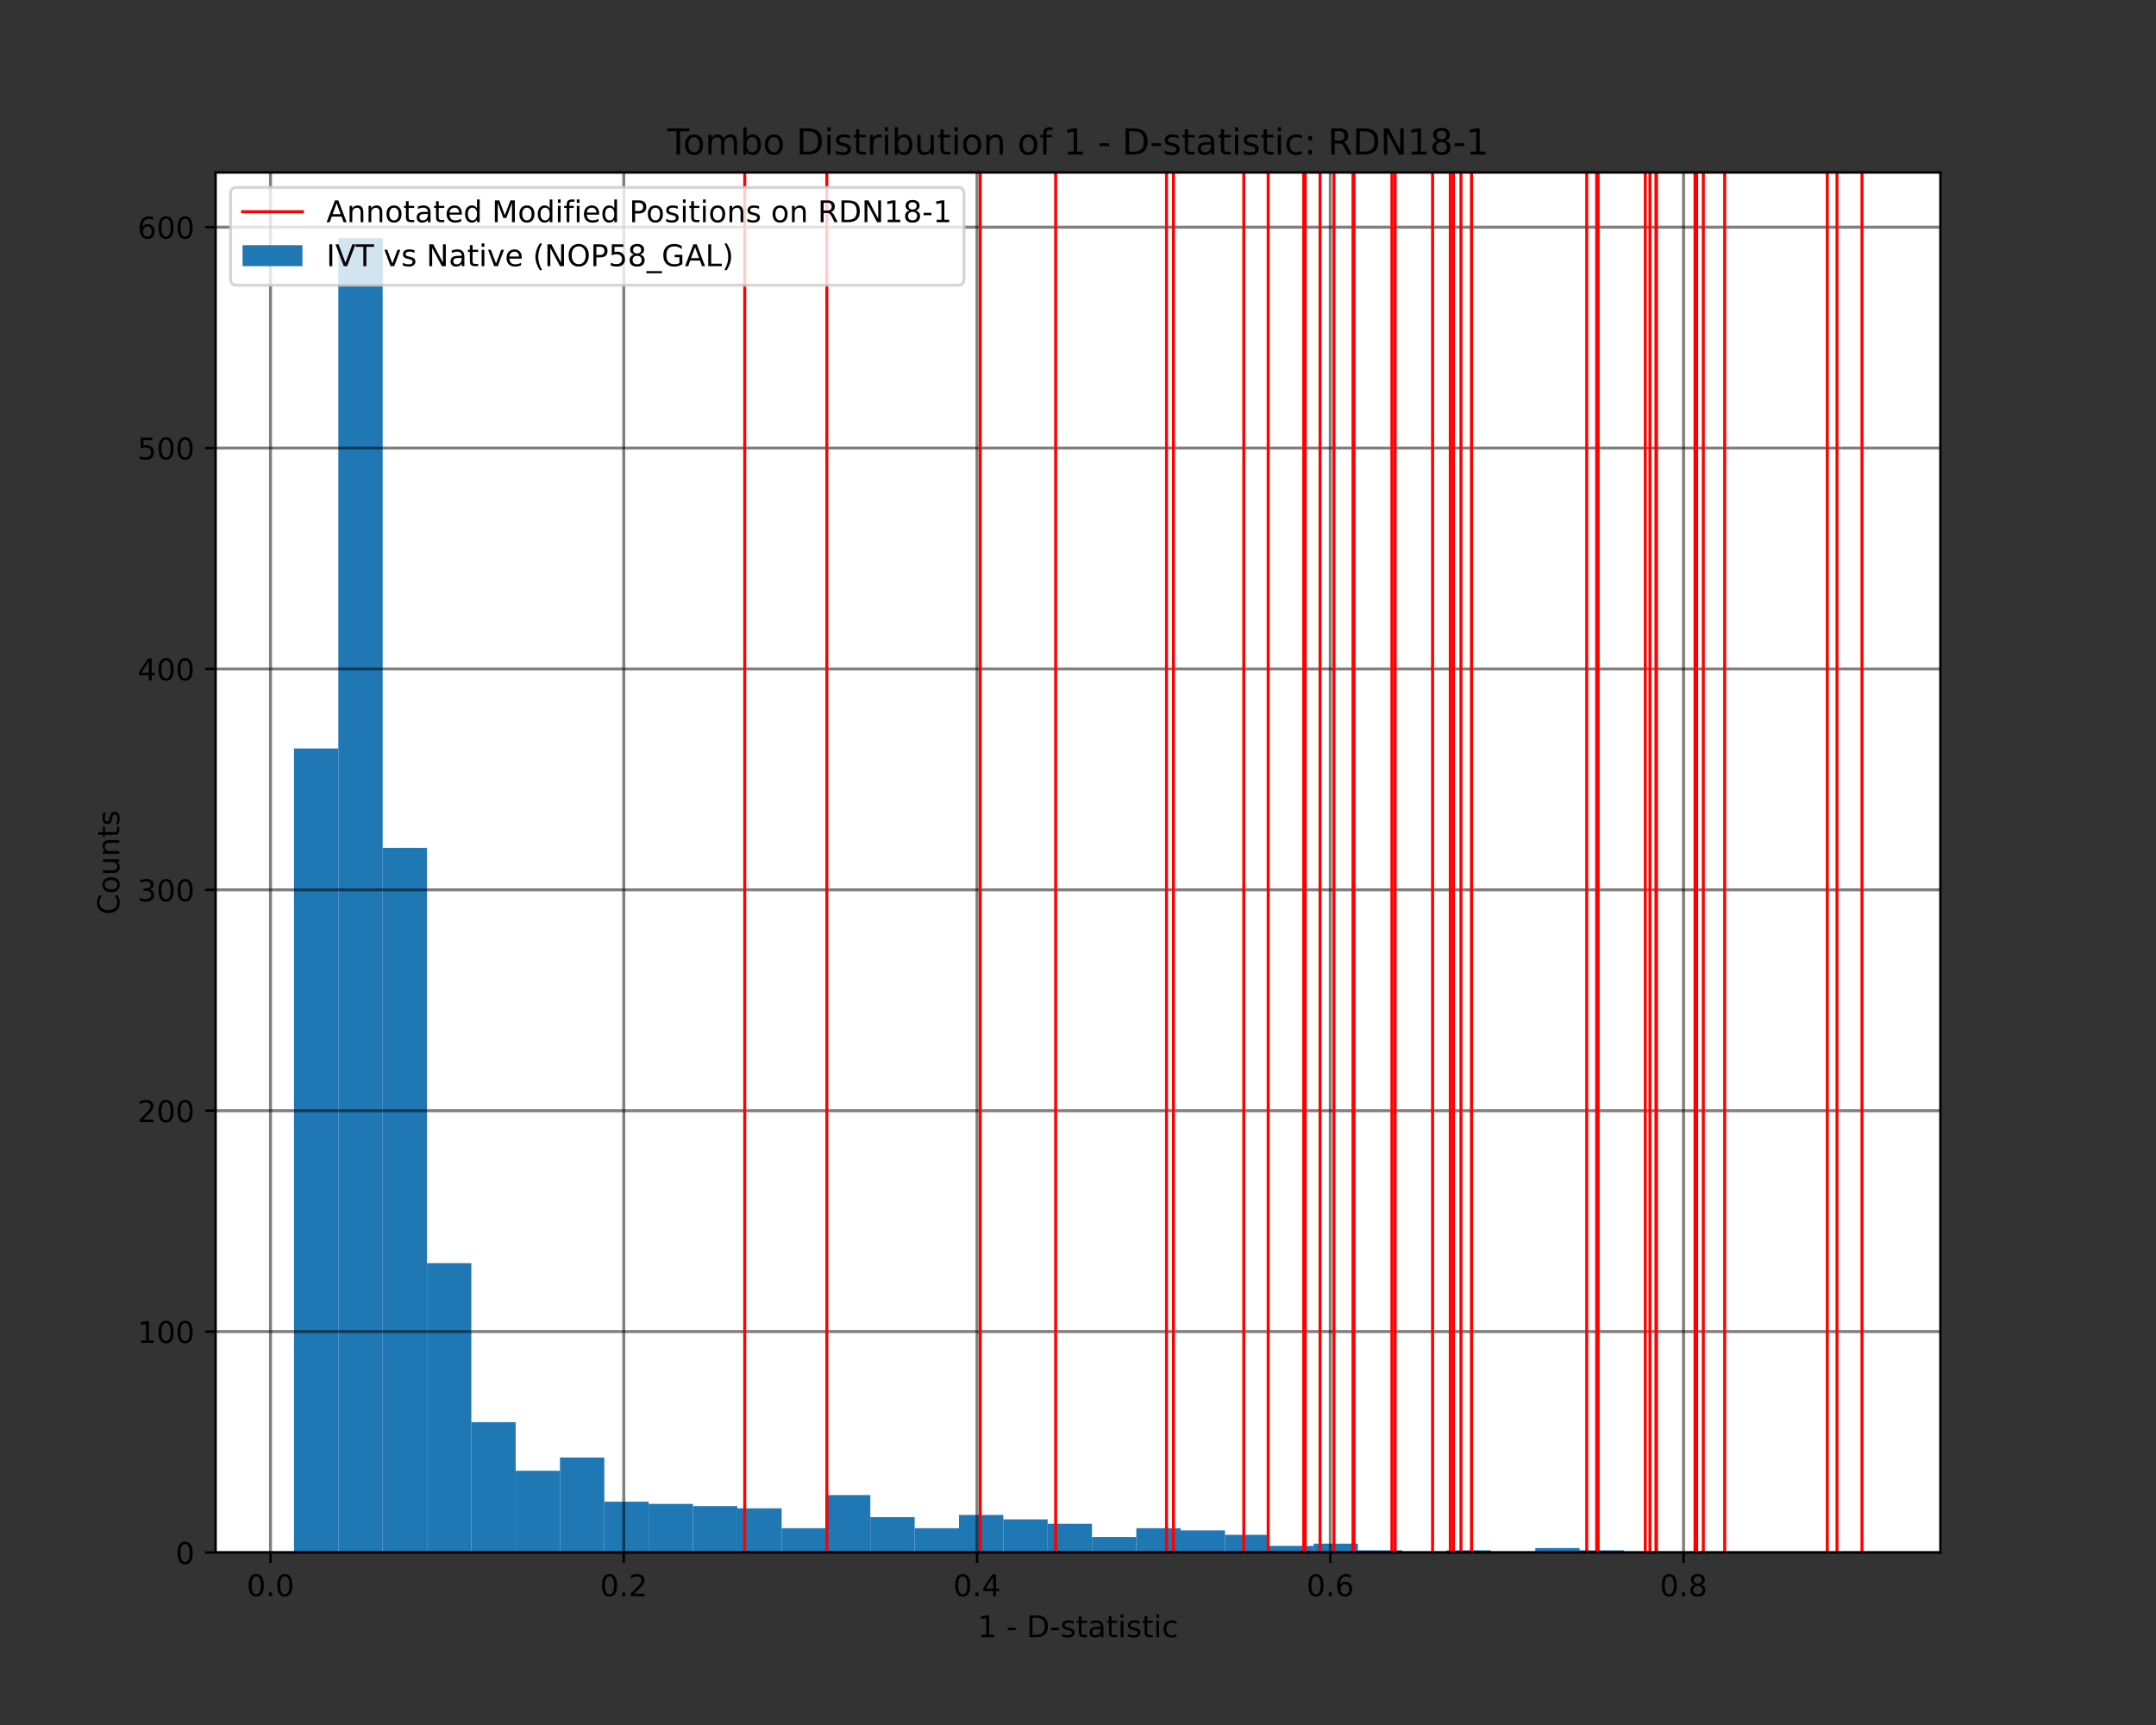 <?xml version="1.0" encoding="utf-8" standalone="no"?>
<!DOCTYPE svg PUBLIC "-//W3C//DTD SVG 1.1//EN"
  "http://www.w3.org/Graphics/SVG/1.1/DTD/svg11.dtd">
<!-- Created with matplotlib (https://matplotlib.org/) -->
<svg height="576pt" version="1.1" viewBox="0 0 720 576" width="720pt" xmlns="http://www.w3.org/2000/svg" xmlns:xlink="http://www.w3.org/1999/xlink">
 <rect x="0" y="0" width="720" height="576" fill="#333333" stroke="none"/>
 <defs>
  <style type="text/css">*{stroke-linecap:butt;stroke-linejoin:round;}</style>
 </defs>
 <g id="figure_1">
  <g id="patch_1">
   <path d="M 0 576 
L 720 576 
L 720 0 
L 0 0 
z
" style="fill:none;"/>
  </g>
  <g id="axes_1">
   <g id="patch_2">
    <path d="M 72 518.4 
L 648 518.4 
L 648 57.6 
L 72 57.6 
z
" style="fill:#ffffff;"/>
   </g>
   <g id="patch_3">
    <path clip-path="url(#p247545aaf1)" d="M 98.182 518.4 
L 112.987 518.4 
L 112.987 249.923 
L 98.182 249.923 
z
" style="fill:#1f77b4;"/>
   </g>
   <g id="patch_4">
    <path clip-path="url(#p247545aaf1)" d="M 112.987 518.4 
L 127.791 518.4 
L 127.791 79.543 
L 112.987 79.543 
z
" style="fill:#1f77b4;"/>
   </g>
   <g id="patch_5">
    <path clip-path="url(#p247545aaf1)" d="M 127.791 518.4 
L 142.596 518.4 
L 142.596 283.114 
L 127.791 283.114 
z
" style="fill:#1f77b4;"/>
   </g>
   <g id="patch_6">
    <path clip-path="url(#p247545aaf1)" d="M 142.596 518.4 
L 157.401 518.4 
L 157.401 421.778 
L 142.596 421.778 
z
" style="fill:#1f77b4;"/>
   </g>
   <g id="patch_7">
    <path clip-path="url(#p247545aaf1)" d="M 157.401 518.4 
L 172.206 518.4 
L 172.206 474.883 
L 157.401 474.883 
z
" style="fill:#1f77b4;"/>
   </g>
   <g id="patch_8">
    <path clip-path="url(#p247545aaf1)" d="M 172.206 518.4 
L 187.011 518.4 
L 187.011 491.11 
L 172.206 491.11 
z
" style="fill:#1f77b4;"/>
   </g>
   <g id="patch_9">
    <path clip-path="url(#p247545aaf1)" d="M 187.011 518.4 
L 201.815 518.4 
L 201.815 486.684 
L 187.011 486.684 
z
" style="fill:#1f77b4;"/>
   </g>
   <g id="patch_10">
    <path clip-path="url(#p247545aaf1)" d="M 201.815 518.4 
L 216.62 518.4 
L 216.62 501.436 
L 201.815 501.436 
z
" style="fill:#1f77b4;"/>
   </g>
   <g id="patch_11">
    <path clip-path="url(#p247545aaf1)" d="M 216.62 518.4 
L 231.425 518.4 
L 231.425 502.173 
L 216.62 502.173 
z
" style="fill:#1f77b4;"/>
   </g>
   <g id="patch_12">
    <path clip-path="url(#p247545aaf1)" d="M 231.425 518.4 
L 246.23 518.4 
L 246.23 502.911 
L 231.425 502.911 
z
" style="fill:#1f77b4;"/>
   </g>
   <g id="patch_13">
    <path clip-path="url(#p247545aaf1)" d="M 246.23 518.4 
L 261.035 518.4 
L 261.035 503.648 
L 246.23 503.648 
z
" style="fill:#1f77b4;"/>
   </g>
   <g id="patch_14">
    <path clip-path="url(#p247545aaf1)" d="M 261.035 518.4 
L 275.839 518.4 
L 275.839 510.287 
L 261.035 510.287 
z
" style="fill:#1f77b4;"/>
   </g>
   <g id="patch_15">
    <path clip-path="url(#p247545aaf1)" d="M 275.839 518.4 
L 290.644 518.4 
L 290.644 499.223 
L 275.839 499.223 
z
" style="fill:#1f77b4;"/>
   </g>
   <g id="patch_16">
    <path clip-path="url(#p247545aaf1)" d="M 290.644 518.4 
L 305.449 518.4 
L 305.449 506.599 
L 290.644 506.599 
z
" style="fill:#1f77b4;"/>
   </g>
   <g id="patch_17">
    <path clip-path="url(#p247545aaf1)" d="M 305.449 518.4 
L 320.254 518.4 
L 320.254 510.287 
L 305.449 510.287 
z
" style="fill:#1f77b4;"/>
   </g>
   <g id="patch_18">
    <path clip-path="url(#p247545aaf1)" d="M 320.254 518.4 
L 335.059 518.4 
L 335.059 505.861 
L 320.254 505.861 
z
" style="fill:#1f77b4;"/>
   </g>
   <g id="patch_19">
    <path clip-path="url(#p247545aaf1)" d="M 335.059 518.4 
L 349.863 518.4 
L 349.863 507.336 
L 335.059 507.336 
z
" style="fill:#1f77b4;"/>
   </g>
   <g id="patch_20">
    <path clip-path="url(#p247545aaf1)" d="M 349.863 518.4 
L 364.668 518.4 
L 364.668 508.812 
L 349.863 508.812 
z
" style="fill:#1f77b4;"/>
   </g>
   <g id="patch_21">
    <path clip-path="url(#p247545aaf1)" d="M 364.668 518.4 
L 379.473 518.4 
L 379.473 513.237 
L 364.668 513.237 
z
" style="fill:#1f77b4;"/>
   </g>
   <g id="patch_22">
    <path clip-path="url(#p247545aaf1)" d="M 379.473 518.4 
L 394.278 518.4 
L 394.278 510.287 
L 379.473 510.287 
z
" style="fill:#1f77b4;"/>
   </g>
   <g id="patch_23">
    <path clip-path="url(#p247545aaf1)" d="M 394.278 518.4 
L 409.083 518.4 
L 409.083 511.024 
L 394.278 511.024 
z
" style="fill:#1f77b4;"/>
   </g>
   <g id="patch_24">
    <path clip-path="url(#p247545aaf1)" d="M 409.083 518.4 
L 423.887 518.4 
L 423.887 512.499 
L 409.083 512.499 
z
" style="fill:#1f77b4;"/>
   </g>
   <g id="patch_25">
    <path clip-path="url(#p247545aaf1)" d="M 423.887 518.4 
L 438.692 518.4 
L 438.692 516.187 
L 423.887 516.187 
z
" style="fill:#1f77b4;"/>
   </g>
   <g id="patch_26">
    <path clip-path="url(#p247545aaf1)" d="M 438.692 518.4 
L 453.497 518.4 
L 453.497 515.45 
L 438.692 515.45 
z
" style="fill:#1f77b4;"/>
   </g>
   <g id="patch_27">
    <path clip-path="url(#p247545aaf1)" d="M 453.497 518.4 
L 468.302 518.4 
L 468.302 517.662 
L 453.497 517.662 
z
" style="fill:#1f77b4;"/>
   </g>
   <g id="patch_28">
    <path clip-path="url(#p247545aaf1)" d="M 468.302 518.4 
L 483.107 518.4 
L 483.107 518.4 
L 468.302 518.4 
z
" style="fill:#1f77b4;"/>
   </g>
   <g id="patch_29">
    <path clip-path="url(#p247545aaf1)" d="M 483.107 518.4 
L 497.912 518.4 
L 497.912 517.662 
L 483.107 517.662 
z
" style="fill:#1f77b4;"/>
   </g>
   <g id="patch_30">
    <path clip-path="url(#p247545aaf1)" d="M 497.912 518.4 
L 512.716 518.4 
L 512.716 518.4 
L 497.912 518.4 
z
" style="fill:#1f77b4;"/>
   </g>
   <g id="patch_31">
    <path clip-path="url(#p247545aaf1)" d="M 512.716 518.4 
L 527.521 518.4 
L 527.521 516.925 
L 512.716 516.925 
z
" style="fill:#1f77b4;"/>
   </g>
   <g id="patch_32">
    <path clip-path="url(#p247545aaf1)" d="M 527.521 518.4 
L 542.326 518.4 
L 542.326 517.662 
L 527.521 517.662 
z
" style="fill:#1f77b4;"/>
   </g>
   <g id="matplotlib.axis_1">
    <g id="xtick_1">
     <g id="line2d_1">
      <path clip-path="url(#p247545aaf1)" d="M 90.335 518.4 
L 90.335 57.6 
" style="fill:none;stroke:#000000;stroke-linecap:square;stroke-opacity:0.5;"/>
     </g>
     <g id="line2d_2">
      <defs>
       <path d="M 0 0 
L 0 3.5 
" id="m31e4626cc9" style="stroke:#000000;stroke-width:0.8;"/>
      </defs>
      <g>
       <use style="stroke:#000000;stroke-width:0.8;" x="90.335" xlink:href="#m31e4626cc9" y="518.4"/>
      </g>
     </g>
     <g id="text_1">
      <!-- 0.0 -->
      <g transform="translate(82.384 532.998)scale(0.1 -0.1)">
       <defs>
        <path d="M 31.781 66.406 
Q 24.172 66.406 20.328 58.906 
Q 16.5 51.422 16.5 36.375 
Q 16.5 21.391 20.328 13.891 
Q 24.172 6.391 31.781 6.391 
Q 39.453 6.391 43.281 13.891 
Q 47.125 21.391 47.125 36.375 
Q 47.125 51.422 43.281 58.906 
Q 39.453 66.406 31.781 66.406 
z
M 31.781 74.219 
Q 44.047 74.219 50.516 64.516 
Q 56.984 54.828 56.984 36.375 
Q 56.984 17.969 50.516 8.266 
Q 44.047 -1.422 31.781 -1.422 
Q 19.531 -1.422 13.062 8.266 
Q 6.594 17.969 6.594 36.375 
Q 6.594 54.828 13.062 64.516 
Q 19.531 74.219 31.781 74.219 
z
" id="DejaVuSans-48"/>
        <path d="M 10.688 12.406 
L 21 12.406 
L 21 0 
L 10.688 0 
z
" id="DejaVuSans-46"/>
       </defs>
       <use xlink:href="#DejaVuSans-48"/>
       <use x="63.623" xlink:href="#DejaVuSans-46"/>
       <use x="95.41" xlink:href="#DejaVuSans-48"/>
      </g>
     </g>
    </g>
    <g id="xtick_2">
     <g id="line2d_3">
      <path clip-path="url(#p247545aaf1)" d="M 208.307 518.4 
L 208.307 57.6 
" style="fill:none;stroke:#000000;stroke-linecap:square;stroke-opacity:0.5;"/>
     </g>
     <g id="line2d_4">
      <g>
       <use style="stroke:#000000;stroke-width:0.8;" x="208.307" xlink:href="#m31e4626cc9" y="518.4"/>
      </g>
     </g>
     <g id="text_2">
      <!-- 0.2 -->
      <g transform="translate(200.356 532.998)scale(0.1 -0.1)">
       <defs>
        <path d="M 19.188 8.297 
L 53.609 8.297 
L 53.609 0 
L 7.328 0 
L 7.328 8.297 
Q 12.938 14.109 22.625 23.891 
Q 32.328 33.688 34.812 36.531 
Q 39.547 41.844 41.422 45.531 
Q 43.312 49.219 43.312 52.781 
Q 43.312 58.594 39.234 62.25 
Q 35.156 65.922 28.609 65.922 
Q 23.969 65.922 18.812 64.312 
Q 13.672 62.703 7.812 59.422 
L 7.812 69.391 
Q 13.766 71.781 18.938 73 
Q 24.125 74.219 28.422 74.219 
Q 39.75 74.219 46.484 68.547 
Q 53.219 62.891 53.219 53.422 
Q 53.219 48.922 51.531 44.891 
Q 49.859 40.875 45.406 35.406 
Q 44.188 33.984 37.641 27.219 
Q 31.109 20.453 19.188 8.297 
z
" id="DejaVuSans-50"/>
       </defs>
       <use xlink:href="#DejaVuSans-48"/>
       <use x="63.623" xlink:href="#DejaVuSans-46"/>
       <use x="95.41" xlink:href="#DejaVuSans-50"/>
      </g>
     </g>
    </g>
    <g id="xtick_3">
     <g id="line2d_5">
      <path clip-path="url(#p247545aaf1)" d="M 326.28 518.4 
L 326.28 57.6 
" style="fill:none;stroke:#000000;stroke-linecap:square;stroke-opacity:0.5;"/>
     </g>
     <g id="line2d_6">
      <g>
       <use style="stroke:#000000;stroke-width:0.8;" x="326.28" xlink:href="#m31e4626cc9" y="518.4"/>
      </g>
     </g>
     <g id="text_3">
      <!-- 0.4 -->
      <g transform="translate(318.328 532.998)scale(0.1 -0.1)">
       <defs>
        <path d="M 37.797 64.312 
L 12.891 25.391 
L 37.797 25.391 
z
M 35.203 72.906 
L 47.609 72.906 
L 47.609 25.391 
L 58.016 25.391 
L 58.016 17.188 
L 47.609 17.188 
L 47.609 0 
L 37.797 0 
L 37.797 17.188 
L 4.891 17.188 
L 4.891 26.703 
z
" id="DejaVuSans-52"/>
       </defs>
       <use xlink:href="#DejaVuSans-48"/>
       <use x="63.623" xlink:href="#DejaVuSans-46"/>
       <use x="95.41" xlink:href="#DejaVuSans-52"/>
      </g>
     </g>
    </g>
    <g id="xtick_4">
     <g id="line2d_7">
      <path clip-path="url(#p247545aaf1)" d="M 444.252 518.4 
L 444.252 57.6 
" style="fill:none;stroke:#000000;stroke-linecap:square;stroke-opacity:0.5;"/>
     </g>
     <g id="line2d_8">
      <g>
       <use style="stroke:#000000;stroke-width:0.8;" x="444.252" xlink:href="#m31e4626cc9" y="518.4"/>
      </g>
     </g>
     <g id="text_4">
      <!-- 0.6 -->
      <g transform="translate(436.301 532.998)scale(0.1 -0.1)">
       <defs>
        <path d="M 33.016 40.375 
Q 26.375 40.375 22.484 35.828 
Q 18.609 31.297 18.609 23.391 
Q 18.609 15.531 22.484 10.953 
Q 26.375 6.391 33.016 6.391 
Q 39.656 6.391 43.531 10.953 
Q 47.406 15.531 47.406 23.391 
Q 47.406 31.297 43.531 35.828 
Q 39.656 40.375 33.016 40.375 
z
M 52.594 71.297 
L 52.594 62.312 
Q 48.875 64.062 45.094 64.984 
Q 41.312 65.922 37.594 65.922 
Q 27.828 65.922 22.672 59.328 
Q 17.531 52.734 16.797 39.406 
Q 19.672 43.656 24.016 45.922 
Q 28.375 48.188 33.594 48.188 
Q 44.578 48.188 50.953 41.516 
Q 57.328 34.859 57.328 23.391 
Q 57.328 12.156 50.688 5.359 
Q 44.047 -1.422 33.016 -1.422 
Q 20.359 -1.422 13.672 8.266 
Q 6.984 17.969 6.984 36.375 
Q 6.984 53.656 15.188 63.938 
Q 23.391 74.219 37.203 74.219 
Q 40.922 74.219 44.703 73.484 
Q 48.484 72.75 52.594 71.297 
z
" id="DejaVuSans-54"/>
       </defs>
       <use xlink:href="#DejaVuSans-48"/>
       <use x="63.623" xlink:href="#DejaVuSans-46"/>
       <use x="95.41" xlink:href="#DejaVuSans-54"/>
      </g>
     </g>
    </g>
    <g id="xtick_5">
     <g id="line2d_9">
      <path clip-path="url(#p247545aaf1)" d="M 562.225 518.4 
L 562.225 57.6 
" style="fill:none;stroke:#000000;stroke-linecap:square;stroke-opacity:0.5;"/>
     </g>
     <g id="line2d_10">
      <g>
       <use style="stroke:#000000;stroke-width:0.8;" x="562.225" xlink:href="#m31e4626cc9" y="518.4"/>
      </g>
     </g>
     <g id="text_5">
      <!-- 0.8 -->
      <g transform="translate(554.273 532.998)scale(0.1 -0.1)">
       <defs>
        <path d="M 31.781 34.625 
Q 24.75 34.625 20.719 30.859 
Q 16.703 27.094 16.703 20.516 
Q 16.703 13.922 20.719 10.156 
Q 24.75 6.391 31.781 6.391 
Q 38.812 6.391 42.859 10.172 
Q 46.922 13.969 46.922 20.516 
Q 46.922 27.094 42.891 30.859 
Q 38.875 34.625 31.781 34.625 
z
M 21.922 38.812 
Q 15.578 40.375 12.031 44.719 
Q 8.5 49.078 8.5 55.328 
Q 8.5 64.062 14.719 69.141 
Q 20.953 74.219 31.781 74.219 
Q 42.672 74.219 48.875 69.141 
Q 55.078 64.062 55.078 55.328 
Q 55.078 49.078 51.531 44.719 
Q 48 40.375 41.703 38.812 
Q 48.828 37.156 52.797 32.312 
Q 56.781 27.484 56.781 20.516 
Q 56.781 9.906 50.312 4.234 
Q 43.844 -1.422 31.781 -1.422 
Q 19.734 -1.422 13.25 4.234 
Q 6.781 9.906 6.781 20.516 
Q 6.781 27.484 10.781 32.312 
Q 14.797 37.156 21.922 38.812 
z
M 18.312 54.391 
Q 18.312 48.734 21.844 45.562 
Q 25.391 42.391 31.781 42.391 
Q 38.141 42.391 41.719 45.562 
Q 45.312 48.734 45.312 54.391 
Q 45.312 60.062 41.719 63.234 
Q 38.141 66.406 31.781 66.406 
Q 25.391 66.406 21.844 63.234 
Q 18.312 60.062 18.312 54.391 
z
" id="DejaVuSans-56"/>
       </defs>
       <use xlink:href="#DejaVuSans-48"/>
       <use x="63.623" xlink:href="#DejaVuSans-46"/>
       <use x="95.41" xlink:href="#DejaVuSans-56"/>
      </g>
     </g>
    </g>
    <g id="text_6">
     <!-- 1 - D-statistic -->
     <g transform="translate(326.502 546.677)scale(0.1 -0.1)">
      <defs>
       <path d="M 12.406 8.297 
L 28.516 8.297 
L 28.516 63.922 
L 10.984 60.406 
L 10.984 69.391 
L 28.422 72.906 
L 38.281 72.906 
L 38.281 8.297 
L 54.391 8.297 
L 54.391 0 
L 12.406 0 
z
" id="DejaVuSans-49"/>
       <path id="DejaVuSans-32"/>
       <path d="M 4.891 31.391 
L 31.203 31.391 
L 31.203 23.391 
L 4.891 23.391 
z
" id="DejaVuSans-45"/>
       <path d="M 19.672 64.797 
L 19.672 8.109 
L 31.594 8.109 
Q 46.688 8.109 53.688 14.938 
Q 60.688 21.781 60.688 36.531 
Q 60.688 51.172 53.688 57.984 
Q 46.688 64.797 31.594 64.797 
z
M 9.812 72.906 
L 30.078 72.906 
Q 51.266 72.906 61.172 64.094 
Q 71.094 55.281 71.094 36.531 
Q 71.094 17.672 61.125 8.828 
Q 51.172 0 30.078 0 
L 9.812 0 
z
" id="DejaVuSans-68"/>
       <path d="M 44.281 53.078 
L 44.281 44.578 
Q 40.484 46.531 36.375 47.5 
Q 32.281 48.484 27.875 48.484 
Q 21.188 48.484 17.844 46.438 
Q 14.5 44.391 14.5 40.281 
Q 14.5 37.156 16.891 35.375 
Q 19.281 33.594 26.516 31.984 
L 29.594 31.297 
Q 39.156 29.25 43.188 25.516 
Q 47.219 21.781 47.219 15.094 
Q 47.219 7.469 41.188 3.016 
Q 35.156 -1.422 24.609 -1.422 
Q 20.219 -1.422 15.453 -0.562 
Q 10.688 0.297 5.422 2 
L 5.422 11.281 
Q 10.406 8.688 15.234 7.391 
Q 20.062 6.109 24.812 6.109 
Q 31.156 6.109 34.562 8.281 
Q 37.984 10.453 37.984 14.406 
Q 37.984 18.062 35.516 20.016 
Q 33.062 21.969 24.703 23.781 
L 21.578 24.516 
Q 13.234 26.266 9.516 29.906 
Q 5.812 33.547 5.812 39.891 
Q 5.812 47.609 11.281 51.797 
Q 16.75 56 26.812 56 
Q 31.781 56 36.172 55.266 
Q 40.578 54.547 44.281 53.078 
z
" id="DejaVuSans-115"/>
       <path d="M 18.312 70.219 
L 18.312 54.688 
L 36.812 54.688 
L 36.812 47.703 
L 18.312 47.703 
L 18.312 18.016 
Q 18.312 11.328 20.141 9.422 
Q 21.969 7.516 27.594 7.516 
L 36.812 7.516 
L 36.812 0 
L 27.594 0 
Q 17.188 0 13.234 3.875 
Q 9.281 7.766 9.281 18.016 
L 9.281 47.703 
L 2.688 47.703 
L 2.688 54.688 
L 9.281 54.688 
L 9.281 70.219 
z
" id="DejaVuSans-116"/>
       <path d="M 34.281 27.484 
Q 23.391 27.484 19.188 25 
Q 14.984 22.516 14.984 16.5 
Q 14.984 11.719 18.141 8.906 
Q 21.297 6.109 26.703 6.109 
Q 34.188 6.109 38.703 11.406 
Q 43.219 16.703 43.219 25.484 
L 43.219 27.484 
z
M 52.203 31.203 
L 52.203 0 
L 43.219 0 
L 43.219 8.297 
Q 40.141 3.328 35.547 0.953 
Q 30.953 -1.422 24.312 -1.422 
Q 15.922 -1.422 10.953 3.297 
Q 6 8.016 6 15.922 
Q 6 25.141 12.172 29.828 
Q 18.359 34.516 30.609 34.516 
L 43.219 34.516 
L 43.219 35.406 
Q 43.219 41.609 39.141 45 
Q 35.062 48.391 27.688 48.391 
Q 23 48.391 18.547 47.266 
Q 14.109 46.141 10.016 43.891 
L 10.016 52.203 
Q 14.938 54.109 19.578 55.047 
Q 24.219 56 28.609 56 
Q 40.484 56 46.344 49.844 
Q 52.203 43.703 52.203 31.203 
z
" id="DejaVuSans-97"/>
       <path d="M 9.422 54.688 
L 18.406 54.688 
L 18.406 0 
L 9.422 0 
z
M 9.422 75.984 
L 18.406 75.984 
L 18.406 64.594 
L 9.422 64.594 
z
" id="DejaVuSans-105"/>
       <path d="M 48.781 52.594 
L 48.781 44.188 
Q 44.969 46.297 41.141 47.344 
Q 37.312 48.391 33.406 48.391 
Q 24.656 48.391 19.812 42.844 
Q 14.984 37.312 14.984 27.297 
Q 14.984 17.281 19.812 11.734 
Q 24.656 6.203 33.406 6.203 
Q 37.312 6.203 41.141 7.25 
Q 44.969 8.297 48.781 10.406 
L 48.781 2.094 
Q 45.016 0.344 40.984 -0.531 
Q 36.969 -1.422 32.422 -1.422 
Q 20.062 -1.422 12.781 6.344 
Q 5.516 14.109 5.516 27.297 
Q 5.516 40.672 12.859 48.328 
Q 20.219 56 33.016 56 
Q 37.156 56 41.109 55.141 
Q 45.062 54.297 48.781 52.594 
z
" id="DejaVuSans-99"/>
      </defs>
      <use xlink:href="#DejaVuSans-49"/>
      <use x="63.623" xlink:href="#DejaVuSans-32"/>
      <use x="95.41" xlink:href="#DejaVuSans-45"/>
      <use x="131.494" xlink:href="#DejaVuSans-32"/>
      <use x="163.281" xlink:href="#DejaVuSans-68"/>
      <use x="240.283" xlink:href="#DejaVuSans-45"/>
      <use x="276.367" xlink:href="#DejaVuSans-115"/>
      <use x="328.467" xlink:href="#DejaVuSans-116"/>
      <use x="367.676" xlink:href="#DejaVuSans-97"/>
      <use x="428.955" xlink:href="#DejaVuSans-116"/>
      <use x="468.164" xlink:href="#DejaVuSans-105"/>
      <use x="495.947" xlink:href="#DejaVuSans-115"/>
      <use x="548.047" xlink:href="#DejaVuSans-116"/>
      <use x="587.256" xlink:href="#DejaVuSans-105"/>
      <use x="615.039" xlink:href="#DejaVuSans-99"/>
     </g>
    </g>
   </g>
   <g id="matplotlib.axis_2">
    <g id="ytick_1">
     <g id="line2d_11">
      <path clip-path="url(#p247545aaf1)" d="M 72 518.4 
L 648 518.4 
" style="fill:none;stroke:#000000;stroke-linecap:square;stroke-opacity:0.5;"/>
     </g>
     <g id="line2d_12">
      <defs>
       <path d="M 0 0 
L -3.5 0 
" id="m4dbdcecc58" style="stroke:#000000;stroke-width:0.8;"/>
      </defs>
      <g>
       <use style="stroke:#000000;stroke-width:0.8;" x="72" xlink:href="#m4dbdcecc58" y="518.4"/>
      </g>
     </g>
     <g id="text_7">
      <!-- 0 -->
      <g transform="translate(58.638 522.199)scale(0.1 -0.1)">
       <use xlink:href="#DejaVuSans-48"/>
      </g>
     </g>
    </g>
    <g id="ytick_2">
     <g id="line2d_13">
      <path clip-path="url(#p247545aaf1)" d="M 72 444.642 
L 648 444.642 
" style="fill:none;stroke:#000000;stroke-linecap:square;stroke-opacity:0.5;"/>
     </g>
     <g id="line2d_14">
      <g>
       <use style="stroke:#000000;stroke-width:0.8;" x="72" xlink:href="#m4dbdcecc58" y="444.642"/>
      </g>
     </g>
     <g id="text_8">
      <!-- 100 -->
      <g transform="translate(45.913 448.442)scale(0.1 -0.1)">
       <use xlink:href="#DejaVuSans-49"/>
       <use x="63.623" xlink:href="#DejaVuSans-48"/>
       <use x="127.246" xlink:href="#DejaVuSans-48"/>
      </g>
     </g>
    </g>
    <g id="ytick_3">
     <g id="line2d_15">
      <path clip-path="url(#p247545aaf1)" d="M 72 370.885 
L 648 370.885 
" style="fill:none;stroke:#000000;stroke-linecap:square;stroke-opacity:0.5;"/>
     </g>
     <g id="line2d_16">
      <g>
       <use style="stroke:#000000;stroke-width:0.8;" x="72" xlink:href="#m4dbdcecc58" y="370.885"/>
      </g>
     </g>
     <g id="text_9">
      <!-- 200 -->
      <g transform="translate(45.913 374.684)scale(0.1 -0.1)">
       <use xlink:href="#DejaVuSans-50"/>
       <use x="63.623" xlink:href="#DejaVuSans-48"/>
       <use x="127.246" xlink:href="#DejaVuSans-48"/>
      </g>
     </g>
    </g>
    <g id="ytick_4">
     <g id="line2d_17">
      <path clip-path="url(#p247545aaf1)" d="M 72 297.127 
L 648 297.127 
" style="fill:none;stroke:#000000;stroke-linecap:square;stroke-opacity:0.5;"/>
     </g>
     <g id="line2d_18">
      <g>
       <use style="stroke:#000000;stroke-width:0.8;" x="72" xlink:href="#m4dbdcecc58" y="297.127"/>
      </g>
     </g>
     <g id="text_10">
      <!-- 300 -->
      <g transform="translate(45.913 300.927)scale(0.1 -0.1)">
       <defs>
        <path d="M 40.578 39.312 
Q 47.656 37.797 51.625 33 
Q 55.609 28.219 55.609 21.188 
Q 55.609 10.406 48.188 4.484 
Q 40.766 -1.422 27.094 -1.422 
Q 22.516 -1.422 17.656 -0.516 
Q 12.797 0.391 7.625 2.203 
L 7.625 11.719 
Q 11.719 9.328 16.594 8.109 
Q 21.484 6.891 26.812 6.891 
Q 36.078 6.891 40.938 10.547 
Q 45.797 14.203 45.797 21.188 
Q 45.797 27.641 41.281 31.266 
Q 36.766 34.906 28.719 34.906 
L 20.219 34.906 
L 20.219 43.016 
L 29.109 43.016 
Q 36.375 43.016 40.234 45.922 
Q 44.094 48.828 44.094 54.297 
Q 44.094 59.906 40.109 62.906 
Q 36.141 65.922 28.719 65.922 
Q 24.656 65.922 20.016 65.031 
Q 15.375 64.156 9.812 62.312 
L 9.812 71.094 
Q 15.438 72.656 20.344 73.438 
Q 25.25 74.219 29.594 74.219 
Q 40.828 74.219 47.359 69.109 
Q 53.906 64.016 53.906 55.328 
Q 53.906 49.266 50.438 45.094 
Q 46.969 40.922 40.578 39.312 
z
" id="DejaVuSans-51"/>
       </defs>
       <use xlink:href="#DejaVuSans-51"/>
       <use x="63.623" xlink:href="#DejaVuSans-48"/>
       <use x="127.246" xlink:href="#DejaVuSans-48"/>
      </g>
     </g>
    </g>
    <g id="ytick_5">
     <g id="line2d_19">
      <path clip-path="url(#p247545aaf1)" d="M 72 223.37 
L 648 223.37 
" style="fill:none;stroke:#000000;stroke-linecap:square;stroke-opacity:0.5;"/>
     </g>
     <g id="line2d_20">
      <g>
       <use style="stroke:#000000;stroke-width:0.8;" x="72" xlink:href="#m4dbdcecc58" y="223.37"/>
      </g>
     </g>
     <g id="text_11">
      <!-- 400 -->
      <g transform="translate(45.913 227.169)scale(0.1 -0.1)">
       <use xlink:href="#DejaVuSans-52"/>
       <use x="63.623" xlink:href="#DejaVuSans-48"/>
       <use x="127.246" xlink:href="#DejaVuSans-48"/>
      </g>
     </g>
    </g>
    <g id="ytick_6">
     <g id="line2d_21">
      <path clip-path="url(#p247545aaf1)" d="M 72 149.612 
L 648 149.612 
" style="fill:none;stroke:#000000;stroke-linecap:square;stroke-opacity:0.5;"/>
     </g>
     <g id="line2d_22">
      <g>
       <use style="stroke:#000000;stroke-width:0.8;" x="72" xlink:href="#m4dbdcecc58" y="149.612"/>
      </g>
     </g>
     <g id="text_12">
      <!-- 500 -->
      <g transform="translate(45.913 153.412)scale(0.1 -0.1)">
       <defs>
        <path d="M 10.797 72.906 
L 49.516 72.906 
L 49.516 64.594 
L 19.828 64.594 
L 19.828 46.734 
Q 21.969 47.469 24.109 47.828 
Q 26.266 48.188 28.422 48.188 
Q 40.625 48.188 47.75 41.5 
Q 54.891 34.812 54.891 23.391 
Q 54.891 11.625 47.562 5.094 
Q 40.234 -1.422 26.906 -1.422 
Q 22.312 -1.422 17.547 -0.641 
Q 12.797 0.141 7.719 1.703 
L 7.719 11.625 
Q 12.109 9.234 16.797 8.062 
Q 21.484 6.891 26.703 6.891 
Q 35.156 6.891 40.078 11.328 
Q 45.016 15.766 45.016 23.391 
Q 45.016 31 40.078 35.438 
Q 35.156 39.891 26.703 39.891 
Q 22.75 39.891 18.812 39.016 
Q 14.891 38.141 10.797 36.281 
z
" id="DejaVuSans-53"/>
       </defs>
       <use xlink:href="#DejaVuSans-53"/>
       <use x="63.623" xlink:href="#DejaVuSans-48"/>
       <use x="127.246" xlink:href="#DejaVuSans-48"/>
      </g>
     </g>
    </g>
    <g id="ytick_7">
     <g id="line2d_23">
      <path clip-path="url(#p247545aaf1)" d="M 72 75.855 
L 648 75.855 
" style="fill:none;stroke:#000000;stroke-linecap:square;stroke-opacity:0.5;"/>
     </g>
     <g id="line2d_24">
      <g>
       <use style="stroke:#000000;stroke-width:0.8;" x="72" xlink:href="#m4dbdcecc58" y="75.855"/>
      </g>
     </g>
     <g id="text_13">
      <!-- 600 -->
      <g transform="translate(45.913 79.654)scale(0.1 -0.1)">
       <use xlink:href="#DejaVuSans-54"/>
       <use x="63.623" xlink:href="#DejaVuSans-48"/>
       <use x="127.246" xlink:href="#DejaVuSans-48"/>
      </g>
     </g>
    </g>
    <g id="text_14">
     <!-- Counts -->
     <g transform="translate(39.833 305.453)rotate(-90)scale(0.1 -0.1)">
      <defs>
       <path d="M 64.406 67.281 
L 64.406 56.891 
Q 59.422 61.531 53.781 63.812 
Q 48.141 66.109 41.797 66.109 
Q 29.297 66.109 22.656 58.469 
Q 16.016 50.828 16.016 36.375 
Q 16.016 21.969 22.656 14.328 
Q 29.297 6.688 41.797 6.688 
Q 48.141 6.688 53.781 8.984 
Q 59.422 11.281 64.406 15.922 
L 64.406 5.609 
Q 59.234 2.094 53.438 0.328 
Q 47.656 -1.422 41.219 -1.422 
Q 24.656 -1.422 15.125 8.703 
Q 5.609 18.844 5.609 36.375 
Q 5.609 53.953 15.125 64.078 
Q 24.656 74.219 41.219 74.219 
Q 47.75 74.219 53.531 72.484 
Q 59.328 70.75 64.406 67.281 
z
" id="DejaVuSans-67"/>
       <path d="M 30.609 48.391 
Q 23.391 48.391 19.188 42.75 
Q 14.984 37.109 14.984 27.297 
Q 14.984 17.484 19.156 11.844 
Q 23.344 6.203 30.609 6.203 
Q 37.797 6.203 41.984 11.859 
Q 46.188 17.531 46.188 27.297 
Q 46.188 37.016 41.984 42.703 
Q 37.797 48.391 30.609 48.391 
z
M 30.609 56 
Q 42.328 56 49.016 48.375 
Q 55.719 40.766 55.719 27.297 
Q 55.719 13.875 49.016 6.219 
Q 42.328 -1.422 30.609 -1.422 
Q 18.844 -1.422 12.172 6.219 
Q 5.516 13.875 5.516 27.297 
Q 5.516 40.766 12.172 48.375 
Q 18.844 56 30.609 56 
z
" id="DejaVuSans-111"/>
       <path d="M 8.5 21.578 
L 8.5 54.688 
L 17.484 54.688 
L 17.484 21.922 
Q 17.484 14.156 20.5 10.266 
Q 23.531 6.391 29.594 6.391 
Q 36.859 6.391 41.078 11.031 
Q 45.312 15.672 45.312 23.688 
L 45.312 54.688 
L 54.297 54.688 
L 54.297 0 
L 45.312 0 
L 45.312 8.406 
Q 42.047 3.422 37.719 1 
Q 33.406 -1.422 27.688 -1.422 
Q 18.266 -1.422 13.375 4.438 
Q 8.5 10.297 8.5 21.578 
z
M 31.109 56 
z
" id="DejaVuSans-117"/>
       <path d="M 54.891 33.016 
L 54.891 0 
L 45.906 0 
L 45.906 32.719 
Q 45.906 40.484 42.875 44.328 
Q 39.844 48.188 33.797 48.188 
Q 26.516 48.188 22.312 43.547 
Q 18.109 38.922 18.109 30.906 
L 18.109 0 
L 9.078 0 
L 9.078 54.688 
L 18.109 54.688 
L 18.109 46.188 
Q 21.344 51.125 25.703 53.562 
Q 30.078 56 35.797 56 
Q 45.219 56 50.047 50.172 
Q 54.891 44.344 54.891 33.016 
z
" id="DejaVuSans-110"/>
      </defs>
      <use xlink:href="#DejaVuSans-67"/>
      <use x="69.824" xlink:href="#DejaVuSans-111"/>
      <use x="131.006" xlink:href="#DejaVuSans-117"/>
      <use x="194.385" xlink:href="#DejaVuSans-110"/>
      <use x="257.764" xlink:href="#DejaVuSans-116"/>
      <use x="296.973" xlink:href="#DejaVuSans-115"/>
     </g>
    </g>
   </g>
   <g id="line2d_25">
    <path clip-path="url(#p247545aaf1)" d="M 435.879 518.4 
L 435.879 57.6 
" style="fill:none;stroke:#ff0000;stroke-linecap:square;"/>
   </g>
   <g id="line2d_26">
    <path clip-path="url(#p247545aaf1)" d="M 452.179 518.4 
L 452.179 57.6 
" style="fill:none;stroke:#ff0000;stroke-linecap:square;"/>
   </g>
   <g id="line2d_27">
    <path clip-path="url(#p247545aaf1)" d="M 445.476 518.4 
L 445.476 57.6 
" style="fill:none;stroke:#ff0000;stroke-linecap:square;"/>
   </g>
   <g id="line2d_28">
    <path clip-path="url(#p247545aaf1)" d="M 575.966 518.4 
L 575.966 57.6 
" style="fill:none;stroke:#ff0000;stroke-linecap:square;"/>
   </g>
   <g id="line2d_29">
    <path clip-path="url(#p247545aaf1)" d="M 484.345 518.4 
L 484.345 57.6 
" style="fill:none;stroke:#ff0000;stroke-linecap:square;"/>
   </g>
   <g id="line2d_30">
    <path clip-path="url(#p247545aaf1)" d="M 484.333 518.4 
L 484.333 57.6 
" style="fill:none;stroke:#ff0000;stroke-linecap:square;"/>
   </g>
   <g id="line2d_31">
    <path clip-path="url(#p247545aaf1)" d="M 550.995 518.4 
L 550.995 57.6 
" style="fill:none;stroke:#ff0000;stroke-linecap:square;"/>
   </g>
   <g id="line2d_32">
    <path clip-path="url(#p247545aaf1)" d="M 529.896 518.4 
L 529.896 57.6 
" style="fill:none;stroke:#ff0000;stroke-linecap:square;"/>
   </g>
   <g id="line2d_33">
    <path clip-path="url(#p247545aaf1)" d="M 389.56 518.4 
L 389.56 57.6 
" style="fill:none;stroke:#ff0000;stroke-linecap:square;"/>
   </g>
   <g id="line2d_34">
    <path clip-path="url(#p247545aaf1)" d="M 415.369 518.4 
L 415.369 57.6 
" style="fill:none;stroke:#ff0000;stroke-linecap:square;"/>
   </g>
   <g id="line2d_35">
    <path clip-path="url(#p247545aaf1)" d="M 276.123 518.4 
L 276.123 57.6 
" style="fill:none;stroke:#ff0000;stroke-linecap:square;"/>
   </g>
   <g id="line2d_36">
    <path clip-path="url(#p247545aaf1)" d="M 566.054 518.4 
L 566.054 57.6 
" style="fill:none;stroke:#ff0000;stroke-linecap:square;"/>
   </g>
   <g id="line2d_37">
    <path clip-path="url(#p247545aaf1)" d="M 451.844 518.4 
L 451.844 57.6 
" style="fill:none;stroke:#ff0000;stroke-linecap:square;"/>
   </g>
   <g id="line2d_38">
    <path clip-path="url(#p247545aaf1)" d="M 566.606 518.4 
L 566.606 57.6 
" style="fill:none;stroke:#ff0000;stroke-linecap:square;"/>
   </g>
   <g id="line2d_39">
    <path clip-path="url(#p247545aaf1)" d="M 621.818 518.4 
L 621.818 57.6 
" style="fill:none;stroke:#ff0000;stroke-linecap:square;"/>
   </g>
   <g id="line2d_40">
    <path clip-path="url(#p247545aaf1)" d="M 613.47 518.4 
L 613.47 57.6 
" style="fill:none;stroke:#ff0000;stroke-linecap:square;"/>
   </g>
   <g id="line2d_41">
    <path clip-path="url(#p247545aaf1)" d="M 553.013 518.4 
L 553.013 57.6 
" style="fill:none;stroke:#ff0000;stroke-linecap:square;"/>
   </g>
   <g id="line2d_42">
    <path clip-path="url(#p247545aaf1)" d="M 248.705 518.4 
L 248.705 57.6 
" style="fill:none;stroke:#ff0000;stroke-linecap:square;"/>
   </g>
   <g id="line2d_43">
    <path clip-path="url(#p247545aaf1)" d="M 478.408 518.4 
L 478.408 57.6 
" style="fill:none;stroke:#ff0000;stroke-linecap:square;"/>
   </g>
   <g id="line2d_44">
    <path clip-path="url(#p247545aaf1)" d="M 533.692 518.4 
L 533.692 57.6 
" style="fill:none;stroke:#ff0000;stroke-linecap:square;"/>
   </g>
   <g id="line2d_45">
    <path clip-path="url(#p247545aaf1)" d="M 423.513 518.4 
L 423.513 57.6 
" style="fill:none;stroke:#ff0000;stroke-linecap:square;"/>
   </g>
   <g id="line2d_46">
    <path clip-path="url(#p247545aaf1)" d="M 491.401 518.4 
L 491.401 57.6 
" style="fill:none;stroke:#ff0000;stroke-linecap:square;"/>
   </g>
   <g id="line2d_47">
    <path clip-path="url(#p247545aaf1)" d="M 533.21 518.4 
L 533.21 57.6 
" style="fill:none;stroke:#ff0000;stroke-linecap:square;"/>
   </g>
   <g id="line2d_48">
    <path clip-path="url(#p247545aaf1)" d="M 327.354 518.4 
L 327.354 57.6 
" style="fill:none;stroke:#ff0000;stroke-linecap:square;"/>
   </g>
   <g id="line2d_49">
    <path clip-path="url(#p247545aaf1)" d="M 465.915 518.4 
L 465.915 57.6 
" style="fill:none;stroke:#ff0000;stroke-linecap:square;"/>
   </g>
   <g id="line2d_50">
    <path clip-path="url(#p247545aaf1)" d="M 568.824 518.4 
L 568.824 57.6 
" style="fill:none;stroke:#ff0000;stroke-linecap:square;"/>
   </g>
   <g id="line2d_51">
    <path clip-path="url(#p247545aaf1)" d="M 549.452 518.4 
L 549.452 57.6 
" style="fill:none;stroke:#ff0000;stroke-linecap:square;"/>
   </g>
   <g id="line2d_52">
    <path clip-path="url(#p247545aaf1)" d="M 487.888 518.4 
L 487.888 57.6 
" style="fill:none;stroke:#ff0000;stroke-linecap:square;"/>
   </g>
   <g id="line2d_53">
    <path clip-path="url(#p247545aaf1)" d="M 553.188 518.4 
L 553.188 57.6 
" style="fill:none;stroke:#ff0000;stroke-linecap:square;"/>
   </g>
   <g id="line2d_54">
    <path clip-path="url(#p247545aaf1)" d="M 610.221 518.4 
L 610.221 57.6 
" style="fill:none;stroke:#ff0000;stroke-linecap:square;"/>
   </g>
   <g id="line2d_55">
    <path clip-path="url(#p247545aaf1)" d="M 352.541 518.4 
L 352.541 57.6 
" style="fill:none;stroke:#ff0000;stroke-linecap:square;"/>
   </g>
   <g id="line2d_56">
    <path clip-path="url(#p247545aaf1)" d="M 440.848 518.4 
L 440.848 57.6 
" style="fill:none;stroke:#ff0000;stroke-linecap:square;"/>
   </g>
   <g id="line2d_57">
    <path clip-path="url(#p247545aaf1)" d="M 391.881 518.4 
L 391.881 57.6 
" style="fill:none;stroke:#ff0000;stroke-linecap:square;"/>
   </g>
   <g id="line2d_58">
    <path clip-path="url(#p247545aaf1)" d="M 464.832 518.4 
L 464.832 57.6 
" style="fill:none;stroke:#ff0000;stroke-linecap:square;"/>
   </g>
   <g id="line2d_59">
    <path clip-path="url(#p247545aaf1)" d="M 435.403 518.4 
L 435.403 57.6 
" style="fill:none;stroke:#ff0000;stroke-linecap:square;"/>
   </g>
   <g id="line2d_60">
    <path clip-path="url(#p247545aaf1)" d="M 435.501 518.4 
L 435.501 57.6 
" style="fill:none;stroke:#ff0000;stroke-linecap:square;"/>
   </g>
   <g id="line2d_61">
    <path clip-path="url(#p247545aaf1)" d="M 485.376 518.4 
L 485.376 57.6 
" style="fill:none;stroke:#ff0000;stroke-linecap:square;"/>
   </g>
   <g id="patch_33">
    <path d="M 72 518.4 
L 72 57.6 
" style="fill:none;stroke:#000000;stroke-linecap:square;stroke-linejoin:miter;stroke-width:0.8;"/>
   </g>
   <g id="patch_34">
    <path d="M 648 518.4 
L 648 57.6 
" style="fill:none;stroke:#000000;stroke-linecap:square;stroke-linejoin:miter;stroke-width:0.8;"/>
   </g>
   <g id="patch_35">
    <path d="M 72 518.4 
L 648 518.4 
" style="fill:none;stroke:#000000;stroke-linecap:square;stroke-linejoin:miter;stroke-width:0.8;"/>
   </g>
   <g id="patch_36">
    <path d="M 72 57.6 
L 648 57.6 
" style="fill:none;stroke:#000000;stroke-linecap:square;stroke-linejoin:miter;stroke-width:0.8;"/>
   </g>
   <g id="text_15">
    <!-- Tombo Distribution of 1 - D-statistic: RDN18-1 -->
    <g transform="translate(222.832 51.6)scale(0.12 -0.12)">
     <defs>
      <path d="M -0.297 72.906 
L 61.375 72.906 
L 61.375 64.594 
L 35.5 64.594 
L 35.5 0 
L 25.594 0 
L 25.594 64.594 
L -0.297 64.594 
z
" id="DejaVuSans-84"/>
      <path d="M 52 44.188 
Q 55.375 50.25 60.062 53.125 
Q 64.75 56 71.094 56 
Q 79.641 56 84.281 50.016 
Q 88.922 44.047 88.922 33.016 
L 88.922 0 
L 79.891 0 
L 79.891 32.719 
Q 79.891 40.578 77.094 44.375 
Q 74.312 48.188 68.609 48.188 
Q 61.625 48.188 57.562 43.547 
Q 53.516 38.922 53.516 30.906 
L 53.516 0 
L 44.484 0 
L 44.484 32.719 
Q 44.484 40.625 41.703 44.406 
Q 38.922 48.188 33.109 48.188 
Q 26.219 48.188 22.156 43.531 
Q 18.109 38.875 18.109 30.906 
L 18.109 0 
L 9.078 0 
L 9.078 54.688 
L 18.109 54.688 
L 18.109 46.188 
Q 21.188 51.219 25.484 53.609 
Q 29.781 56 35.688 56 
Q 41.656 56 45.828 52.969 
Q 50 49.953 52 44.188 
z
" id="DejaVuSans-109"/>
      <path d="M 48.688 27.297 
Q 48.688 37.203 44.609 42.844 
Q 40.531 48.484 33.406 48.484 
Q 26.266 48.484 22.188 42.844 
Q 18.109 37.203 18.109 27.297 
Q 18.109 17.391 22.188 11.75 
Q 26.266 6.109 33.406 6.109 
Q 40.531 6.109 44.609 11.75 
Q 48.688 17.391 48.688 27.297 
z
M 18.109 46.391 
Q 20.953 51.266 25.266 53.625 
Q 29.594 56 35.594 56 
Q 45.562 56 51.781 48.094 
Q 58.016 40.188 58.016 27.297 
Q 58.016 14.406 51.781 6.484 
Q 45.562 -1.422 35.594 -1.422 
Q 29.594 -1.422 25.266 0.953 
Q 20.953 3.328 18.109 8.203 
L 18.109 0 
L 9.078 0 
L 9.078 75.984 
L 18.109 75.984 
z
" id="DejaVuSans-98"/>
      <path d="M 41.109 46.297 
Q 39.594 47.172 37.812 47.578 
Q 36.031 48 33.891 48 
Q 26.266 48 22.188 43.047 
Q 18.109 38.094 18.109 28.812 
L 18.109 0 
L 9.078 0 
L 9.078 54.688 
L 18.109 54.688 
L 18.109 46.188 
Q 20.953 51.172 25.484 53.578 
Q 30.031 56 36.531 56 
Q 37.453 56 38.578 55.875 
Q 39.703 55.766 41.062 55.516 
z
" id="DejaVuSans-114"/>
      <path d="M 37.109 75.984 
L 37.109 68.5 
L 28.516 68.5 
Q 23.688 68.5 21.797 66.547 
Q 19.922 64.594 19.922 59.516 
L 19.922 54.688 
L 34.719 54.688 
L 34.719 47.703 
L 19.922 47.703 
L 19.922 0 
L 10.891 0 
L 10.891 47.703 
L 2.297 47.703 
L 2.297 54.688 
L 10.891 54.688 
L 10.891 58.5 
Q 10.891 67.625 15.141 71.797 
Q 19.391 75.984 28.609 75.984 
z
" id="DejaVuSans-102"/>
      <path d="M 11.719 12.406 
L 22.016 12.406 
L 22.016 0 
L 11.719 0 
z
M 11.719 51.703 
L 22.016 51.703 
L 22.016 39.312 
L 11.719 39.312 
z
" id="DejaVuSans-58"/>
      <path d="M 44.391 34.188 
Q 47.562 33.109 50.562 29.594 
Q 53.562 26.078 56.594 19.922 
L 66.609 0 
L 56 0 
L 46.688 18.703 
Q 43.062 26.031 39.672 28.422 
Q 36.281 30.812 30.422 30.812 
L 19.672 30.812 
L 19.672 0 
L 9.812 0 
L 9.812 72.906 
L 32.078 72.906 
Q 44.578 72.906 50.734 67.672 
Q 56.891 62.453 56.891 51.906 
Q 56.891 45.016 53.688 40.469 
Q 50.484 35.938 44.391 34.188 
z
M 19.672 64.797 
L 19.672 38.922 
L 32.078 38.922 
Q 39.203 38.922 42.844 42.219 
Q 46.484 45.516 46.484 51.906 
Q 46.484 58.297 42.844 61.547 
Q 39.203 64.797 32.078 64.797 
z
" id="DejaVuSans-82"/>
      <path d="M 9.812 72.906 
L 23.094 72.906 
L 55.422 11.922 
L 55.422 72.906 
L 64.984 72.906 
L 64.984 0 
L 51.703 0 
L 19.391 60.984 
L 19.391 0 
L 9.812 0 
z
" id="DejaVuSans-78"/>
     </defs>
     <use xlink:href="#DejaVuSans-84"/>
     <use x="44.084" xlink:href="#DejaVuSans-111"/>
     <use x="105.266" xlink:href="#DejaVuSans-109"/>
     <use x="202.678" xlink:href="#DejaVuSans-98"/>
     <use x="266.154" xlink:href="#DejaVuSans-111"/>
     <use x="327.336" xlink:href="#DejaVuSans-32"/>
     <use x="359.123" xlink:href="#DejaVuSans-68"/>
     <use x="436.125" xlink:href="#DejaVuSans-105"/>
     <use x="463.908" xlink:href="#DejaVuSans-115"/>
     <use x="516.008" xlink:href="#DejaVuSans-116"/>
     <use x="555.217" xlink:href="#DejaVuSans-114"/>
     <use x="596.33" xlink:href="#DejaVuSans-105"/>
     <use x="624.113" xlink:href="#DejaVuSans-98"/>
     <use x="687.59" xlink:href="#DejaVuSans-117"/>
     <use x="750.969" xlink:href="#DejaVuSans-116"/>
     <use x="790.178" xlink:href="#DejaVuSans-105"/>
     <use x="817.961" xlink:href="#DejaVuSans-111"/>
     <use x="879.143" xlink:href="#DejaVuSans-110"/>
     <use x="942.521" xlink:href="#DejaVuSans-32"/>
     <use x="974.309" xlink:href="#DejaVuSans-111"/>
     <use x="1035.49" xlink:href="#DejaVuSans-102"/>
     <use x="1070.695" xlink:href="#DejaVuSans-32"/>
     <use x="1102.482" xlink:href="#DejaVuSans-49"/>
     <use x="1166.105" xlink:href="#DejaVuSans-32"/>
     <use x="1197.893" xlink:href="#DejaVuSans-45"/>
     <use x="1233.977" xlink:href="#DejaVuSans-32"/>
     <use x="1265.764" xlink:href="#DejaVuSans-68"/>
     <use x="1342.766" xlink:href="#DejaVuSans-45"/>
     <use x="1378.85" xlink:href="#DejaVuSans-115"/>
     <use x="1430.949" xlink:href="#DejaVuSans-116"/>
     <use x="1470.158" xlink:href="#DejaVuSans-97"/>
     <use x="1531.438" xlink:href="#DejaVuSans-116"/>
     <use x="1570.646" xlink:href="#DejaVuSans-105"/>
     <use x="1598.43" xlink:href="#DejaVuSans-115"/>
     <use x="1650.529" xlink:href="#DejaVuSans-116"/>
     <use x="1689.738" xlink:href="#DejaVuSans-105"/>
     <use x="1717.521" xlink:href="#DejaVuSans-99"/>
     <use x="1772.502" xlink:href="#DejaVuSans-58"/>
     <use x="1806.193" xlink:href="#DejaVuSans-32"/>
     <use x="1837.98" xlink:href="#DejaVuSans-82"/>
     <use x="1907.463" xlink:href="#DejaVuSans-68"/>
     <use x="1984.465" xlink:href="#DejaVuSans-78"/>
     <use x="2059.27" xlink:href="#DejaVuSans-49"/>
     <use x="2122.893" xlink:href="#DejaVuSans-56"/>
     <use x="2186.516" xlink:href="#DejaVuSans-45"/>
     <use x="2222.6" xlink:href="#DejaVuSans-49"/>
    </g>
   </g>
   <g id="legend_1">
    <g id="patch_37">
     <path d="M 79 95.234 
L 319.909 95.234 
Q 321.909 95.234 321.909 93.234 
L 321.909 64.6 
Q 321.909 62.6 319.909 62.6 
L 79 62.6 
Q 77 62.6 77 64.6 
L 77 93.234 
Q 77 95.234 79 95.234 
z
" style="fill:#ffffff;opacity:0.8;stroke:#cccccc;stroke-linejoin:miter;"/>
    </g>
    <g id="line2d_62">
     <path d="M 81 70.698 
L 101 70.698 
" style="fill:none;stroke:#ff0000;stroke-linecap:square;"/>
    </g>
    <g id="line2d_63"/>
    <g id="text_16">
     <!-- Annotated Modified Positions on RDN18-1 -->
     <g transform="translate(109 74.198)scale(0.1 -0.1)">
      <defs>
       <path d="M 34.188 63.188 
L 20.797 26.906 
L 47.609 26.906 
z
M 28.609 72.906 
L 39.797 72.906 
L 67.578 0 
L 57.328 0 
L 50.688 18.703 
L 17.828 18.703 
L 11.188 0 
L 0.781 0 
z
" id="DejaVuSans-65"/>
       <path d="M 56.203 29.594 
L 56.203 25.203 
L 14.891 25.203 
Q 15.484 15.922 20.484 11.062 
Q 25.484 6.203 34.422 6.203 
Q 39.594 6.203 44.453 7.469 
Q 49.312 8.734 54.109 11.281 
L 54.109 2.781 
Q 49.266 0.734 44.188 -0.344 
Q 39.109 -1.422 33.891 -1.422 
Q 20.797 -1.422 13.156 6.188 
Q 5.516 13.812 5.516 26.812 
Q 5.516 40.234 12.766 48.109 
Q 20.016 56 32.328 56 
Q 43.359 56 49.781 48.891 
Q 56.203 41.797 56.203 29.594 
z
M 47.219 32.234 
Q 47.125 39.594 43.094 43.984 
Q 39.062 48.391 32.422 48.391 
Q 24.906 48.391 20.391 44.141 
Q 15.875 39.891 15.188 32.172 
z
" id="DejaVuSans-101"/>
       <path d="M 45.406 46.391 
L 45.406 75.984 
L 54.391 75.984 
L 54.391 0 
L 45.406 0 
L 45.406 8.203 
Q 42.578 3.328 38.25 0.953 
Q 33.938 -1.422 27.875 -1.422 
Q 17.969 -1.422 11.734 6.484 
Q 5.516 14.406 5.516 27.297 
Q 5.516 40.188 11.734 48.094 
Q 17.969 56 27.875 56 
Q 33.938 56 38.25 53.625 
Q 42.578 51.266 45.406 46.391 
z
M 14.797 27.297 
Q 14.797 17.391 18.875 11.75 
Q 22.953 6.109 30.078 6.109 
Q 37.203 6.109 41.297 11.75 
Q 45.406 17.391 45.406 27.297 
Q 45.406 37.203 41.297 42.844 
Q 37.203 48.484 30.078 48.484 
Q 22.953 48.484 18.875 42.844 
Q 14.797 37.203 14.797 27.297 
z
" id="DejaVuSans-100"/>
       <path d="M 9.812 72.906 
L 24.516 72.906 
L 43.109 23.297 
L 61.812 72.906 
L 76.516 72.906 
L 76.516 0 
L 66.891 0 
L 66.891 64.016 
L 48.094 14.016 
L 38.188 14.016 
L 19.391 64.016 
L 19.391 0 
L 9.812 0 
z
" id="DejaVuSans-77"/>
       <path d="M 19.672 64.797 
L 19.672 37.406 
L 32.078 37.406 
Q 38.969 37.406 42.719 40.969 
Q 46.484 44.531 46.484 51.125 
Q 46.484 57.672 42.719 61.234 
Q 38.969 64.797 32.078 64.797 
z
M 9.812 72.906 
L 32.078 72.906 
Q 44.344 72.906 50.609 67.359 
Q 56.891 61.812 56.891 51.125 
Q 56.891 40.328 50.609 34.812 
Q 44.344 29.297 32.078 29.297 
L 19.672 29.297 
L 19.672 0 
L 9.812 0 
z
" id="DejaVuSans-80"/>
      </defs>
      <use xlink:href="#DejaVuSans-65"/>
      <use x="68.408" xlink:href="#DejaVuSans-110"/>
      <use x="131.787" xlink:href="#DejaVuSans-110"/>
      <use x="195.166" xlink:href="#DejaVuSans-111"/>
      <use x="256.348" xlink:href="#DejaVuSans-116"/>
      <use x="295.557" xlink:href="#DejaVuSans-97"/>
      <use x="356.836" xlink:href="#DejaVuSans-116"/>
      <use x="396.045" xlink:href="#DejaVuSans-101"/>
      <use x="457.568" xlink:href="#DejaVuSans-100"/>
      <use x="521.045" xlink:href="#DejaVuSans-32"/>
      <use x="552.832" xlink:href="#DejaVuSans-77"/>
      <use x="639.111" xlink:href="#DejaVuSans-111"/>
      <use x="700.293" xlink:href="#DejaVuSans-100"/>
      <use x="763.77" xlink:href="#DejaVuSans-105"/>
      <use x="791.553" xlink:href="#DejaVuSans-102"/>
      <use x="826.758" xlink:href="#DejaVuSans-105"/>
      <use x="854.541" xlink:href="#DejaVuSans-101"/>
      <use x="916.064" xlink:href="#DejaVuSans-100"/>
      <use x="979.541" xlink:href="#DejaVuSans-32"/>
      <use x="1011.328" xlink:href="#DejaVuSans-80"/>
      <use x="1068.006" xlink:href="#DejaVuSans-111"/>
      <use x="1129.188" xlink:href="#DejaVuSans-115"/>
      <use x="1181.287" xlink:href="#DejaVuSans-105"/>
      <use x="1209.07" xlink:href="#DejaVuSans-116"/>
      <use x="1248.279" xlink:href="#DejaVuSans-105"/>
      <use x="1276.062" xlink:href="#DejaVuSans-111"/>
      <use x="1337.244" xlink:href="#DejaVuSans-110"/>
      <use x="1400.623" xlink:href="#DejaVuSans-115"/>
      <use x="1452.723" xlink:href="#DejaVuSans-32"/>
      <use x="1484.51" xlink:href="#DejaVuSans-111"/>
      <use x="1545.691" xlink:href="#DejaVuSans-110"/>
      <use x="1609.07" xlink:href="#DejaVuSans-32"/>
      <use x="1640.857" xlink:href="#DejaVuSans-82"/>
      <use x="1710.34" xlink:href="#DejaVuSans-68"/>
      <use x="1787.342" xlink:href="#DejaVuSans-78"/>
      <use x="1862.146" xlink:href="#DejaVuSans-49"/>
      <use x="1925.77" xlink:href="#DejaVuSans-56"/>
      <use x="1989.393" xlink:href="#DejaVuSans-45"/>
      <use x="2025.477" xlink:href="#DejaVuSans-49"/>
     </g>
    </g>
    <g id="patch_38">
     <path d="M 81 88.877 
L 101 88.877 
L 101 81.877 
L 81 81.877 
z
" style="fill:#1f77b4;"/>
    </g>
    <g id="text_17">
     <!-- IVT vs Native (NOP58_GAL) -->
     <g transform="translate(109 88.877)scale(0.1 -0.1)">
      <defs>
       <path d="M 9.812 72.906 
L 19.672 72.906 
L 19.672 0 
L 9.812 0 
z
" id="DejaVuSans-73"/>
       <path d="M 28.609 0 
L 0.781 72.906 
L 11.078 72.906 
L 34.188 11.531 
L 57.328 72.906 
L 67.578 72.906 
L 39.797 0 
z
" id="DejaVuSans-86"/>
       <path d="M 2.984 54.688 
L 12.5 54.688 
L 29.594 8.797 
L 46.688 54.688 
L 56.203 54.688 
L 35.688 0 
L 23.484 0 
z
" id="DejaVuSans-118"/>
       <path d="M 31 75.875 
Q 24.469 64.656 21.281 53.656 
Q 18.109 42.672 18.109 31.391 
Q 18.109 20.125 21.312 9.062 
Q 24.516 -2 31 -13.188 
L 23.188 -13.188 
Q 15.875 -1.703 12.234 9.375 
Q 8.594 20.453 8.594 31.391 
Q 8.594 42.281 12.203 53.312 
Q 15.828 64.359 23.188 75.875 
z
" id="DejaVuSans-40"/>
       <path d="M 39.406 66.219 
Q 28.656 66.219 22.328 58.203 
Q 16.016 50.203 16.016 36.375 
Q 16.016 22.609 22.328 14.594 
Q 28.656 6.594 39.406 6.594 
Q 50.141 6.594 56.422 14.594 
Q 62.703 22.609 62.703 36.375 
Q 62.703 50.203 56.422 58.203 
Q 50.141 66.219 39.406 66.219 
z
M 39.406 74.219 
Q 54.734 74.219 63.906 63.938 
Q 73.094 53.656 73.094 36.375 
Q 73.094 19.141 63.906 8.859 
Q 54.734 -1.422 39.406 -1.422 
Q 24.031 -1.422 14.812 8.828 
Q 5.609 19.094 5.609 36.375 
Q 5.609 53.656 14.812 63.938 
Q 24.031 74.219 39.406 74.219 
z
" id="DejaVuSans-79"/>
       <path d="M 50.984 -16.609 
L 50.984 -23.578 
L -0.984 -23.578 
L -0.984 -16.609 
z
" id="DejaVuSans-95"/>
       <path d="M 59.516 10.406 
L 59.516 29.984 
L 43.406 29.984 
L 43.406 38.094 
L 69.281 38.094 
L 69.281 6.781 
Q 63.578 2.734 56.688 0.656 
Q 49.812 -1.422 42 -1.422 
Q 24.906 -1.422 15.25 8.562 
Q 5.609 18.562 5.609 36.375 
Q 5.609 54.25 15.25 64.234 
Q 24.906 74.219 42 74.219 
Q 49.125 74.219 55.547 72.453 
Q 61.969 70.703 67.391 67.281 
L 67.391 56.781 
Q 61.922 61.422 55.766 63.766 
Q 49.609 66.109 42.828 66.109 
Q 29.438 66.109 22.719 58.641 
Q 16.016 51.172 16.016 36.375 
Q 16.016 21.625 22.719 14.156 
Q 29.438 6.688 42.828 6.688 
Q 48.047 6.688 52.141 7.594 
Q 56.25 8.5 59.516 10.406 
z
" id="DejaVuSans-71"/>
       <path d="M 9.812 72.906 
L 19.672 72.906 
L 19.672 8.297 
L 55.172 8.297 
L 55.172 0 
L 9.812 0 
z
" id="DejaVuSans-76"/>
       <path d="M 8.016 75.875 
L 15.828 75.875 
Q 23.141 64.359 26.781 53.312 
Q 30.422 42.281 30.422 31.391 
Q 30.422 20.453 26.781 9.375 
Q 23.141 -1.703 15.828 -13.188 
L 8.016 -13.188 
Q 14.5 -2 17.703 9.062 
Q 20.906 20.125 20.906 31.391 
Q 20.906 42.672 17.703 53.656 
Q 14.5 64.656 8.016 75.875 
z
" id="DejaVuSans-41"/>
      </defs>
      <use xlink:href="#DejaVuSans-73"/>
      <use x="29.492" xlink:href="#DejaVuSans-86"/>
      <use x="97.9" xlink:href="#DejaVuSans-84"/>
      <use x="158.984" xlink:href="#DejaVuSans-32"/>
      <use x="190.771" xlink:href="#DejaVuSans-118"/>
      <use x="249.951" xlink:href="#DejaVuSans-115"/>
      <use x="302.051" xlink:href="#DejaVuSans-32"/>
      <use x="333.838" xlink:href="#DejaVuSans-78"/>
      <use x="408.643" xlink:href="#DejaVuSans-97"/>
      <use x="469.922" xlink:href="#DejaVuSans-116"/>
      <use x="509.131" xlink:href="#DejaVuSans-105"/>
      <use x="536.914" xlink:href="#DejaVuSans-118"/>
      <use x="596.094" xlink:href="#DejaVuSans-101"/>
      <use x="657.617" xlink:href="#DejaVuSans-32"/>
      <use x="689.404" xlink:href="#DejaVuSans-40"/>
      <use x="728.418" xlink:href="#DejaVuSans-78"/>
      <use x="803.223" xlink:href="#DejaVuSans-79"/>
      <use x="881.934" xlink:href="#DejaVuSans-80"/>
      <use x="942.236" xlink:href="#DejaVuSans-53"/>
      <use x="1005.859" xlink:href="#DejaVuSans-56"/>
      <use x="1069.482" xlink:href="#DejaVuSans-95"/>
      <use x="1119.482" xlink:href="#DejaVuSans-71"/>
      <use x="1196.973" xlink:href="#DejaVuSans-65"/>
      <use x="1265.381" xlink:href="#DejaVuSans-76"/>
      <use x="1321.094" xlink:href="#DejaVuSans-41"/>
     </g>
    </g>
   </g>
  </g>
 </g>
 <defs>
  <clipPath id="p247545aaf1">
   <rect height="460.8" width="576" x="72" y="57.6"/>
  </clipPath>
 </defs>
</svg>
